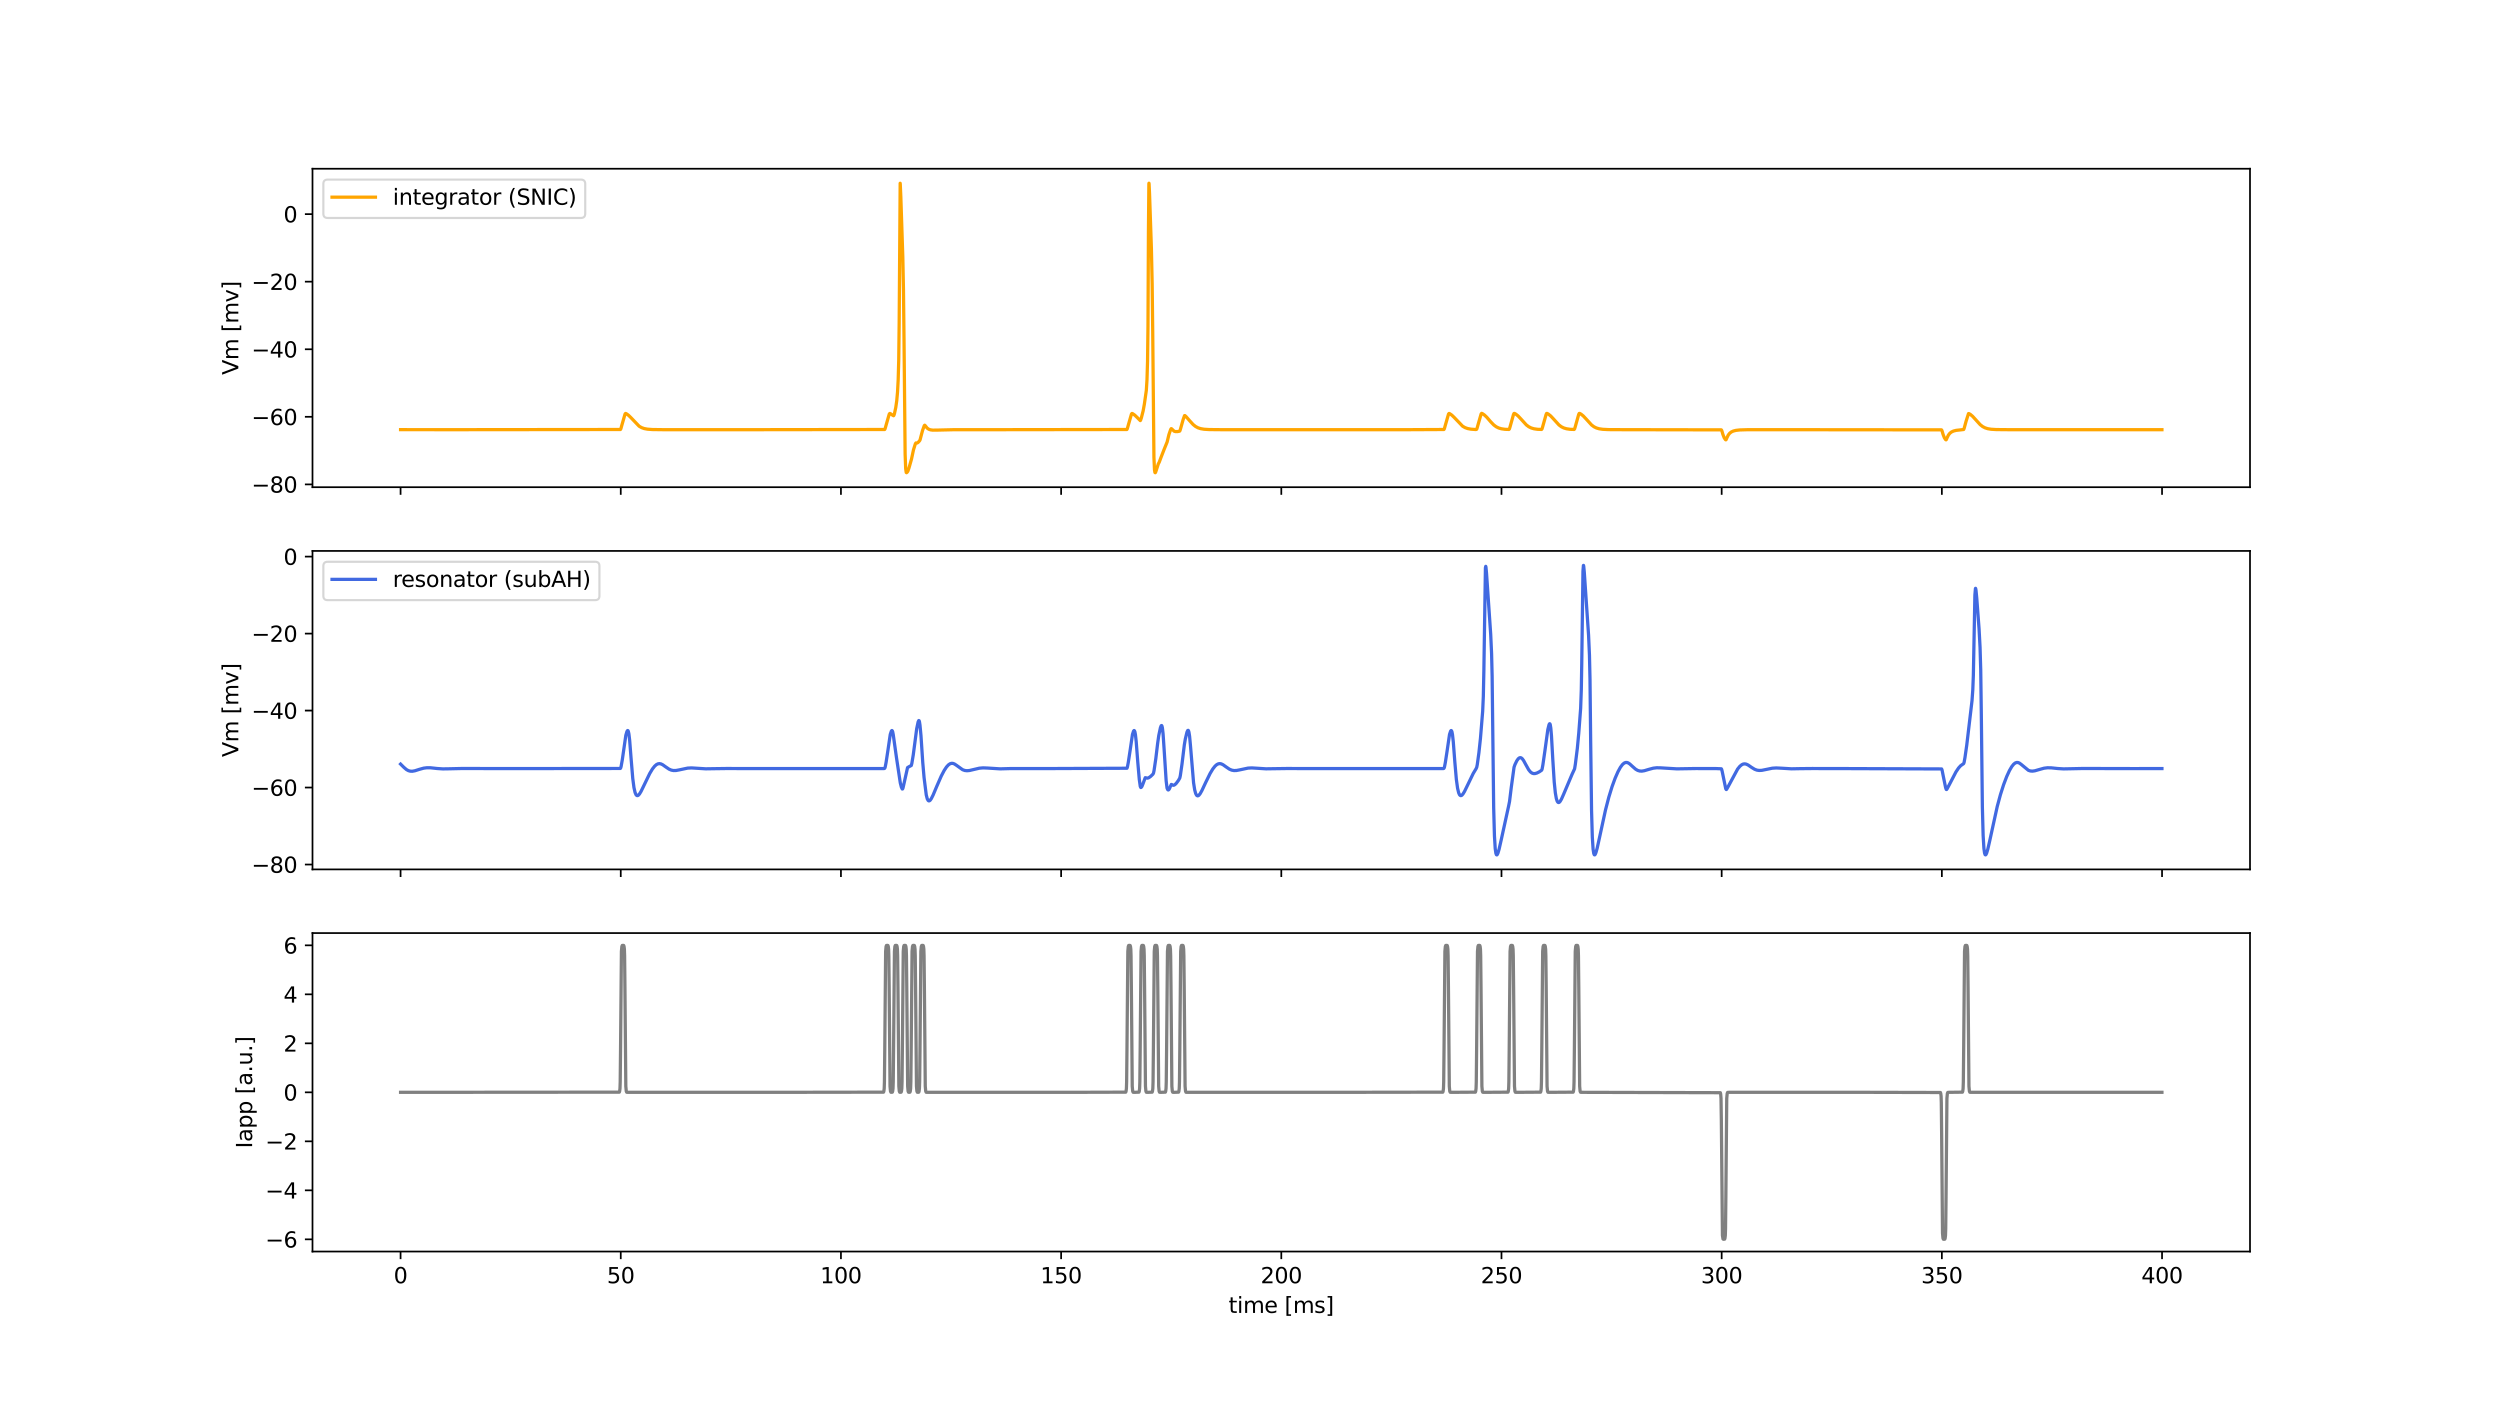 <?xml version="1.0" encoding="utf-8" standalone="no"?>
<!DOCTYPE svg PUBLIC "-//W3C//DTD SVG 1.1//EN"
  "http://www.w3.org/Graphics/SVG/1.1/DTD/svg11.dtd">
<svg xmlns:xlink="http://www.w3.org/1999/xlink" width="1152pt" height="648pt" viewBox="0 0 1152 648" xmlns="http://www.w3.org/2000/svg" version="1.1">
 <defs>
  <style type="text/css">*{stroke-linejoin: round; stroke-linecap: butt}</style>
 </defs>
 <g id="figure_1">
  <g id="patch_1">
   <path d="M 0 648 
L 1152 648 
L 1152 0 
L 0 0 
z
" style="fill: #ffffff"/>
  </g>
  <g id="axes_1">
   <g id="patch_2">
    <path d="M 144 224.513 
L 1036.8 224.513 
L 1036.8 77.76 
L 144 77.76 
z
" style="fill: #ffffff"/>
   </g>
   <g id="matplotlib.axis_1">
    <g id="xtick_1">
     <g id="line2d_1">
      <defs>
       <path id="mb0fa0289f7" d="M 0 0 
L 0 3.5 
" style="stroke: #000000; stroke-width: 0.8"/>
      </defs>
      <g>
       <use xlink:href="#mb0fa0289f7" x="184.582" y="224.513" style="stroke: #000000; stroke-width: 0.8"/>
      </g>
     </g>
    </g>
    <g id="xtick_2">
     <g id="line2d_2">
      <g>
       <use xlink:href="#mb0fa0289f7" x="286.043" y="224.513" style="stroke: #000000; stroke-width: 0.8"/>
      </g>
     </g>
    </g>
    <g id="xtick_3">
     <g id="line2d_3">
      <g>
       <use xlink:href="#mb0fa0289f7" x="387.504" y="224.513" style="stroke: #000000; stroke-width: 0.8"/>
      </g>
     </g>
    </g>
    <g id="xtick_4">
     <g id="line2d_4">
      <g>
       <use xlink:href="#mb0fa0289f7" x="488.964" y="224.513" style="stroke: #000000; stroke-width: 0.8"/>
      </g>
     </g>
    </g>
    <g id="xtick_5">
     <g id="line2d_5">
      <g>
       <use xlink:href="#mb0fa0289f7" x="590.425" y="224.513" style="stroke: #000000; stroke-width: 0.8"/>
      </g>
     </g>
    </g>
    <g id="xtick_6">
     <g id="line2d_6">
      <g>
       <use xlink:href="#mb0fa0289f7" x="691.886" y="224.513" style="stroke: #000000; stroke-width: 0.8"/>
      </g>
     </g>
    </g>
    <g id="xtick_7">
     <g id="line2d_7">
      <g>
       <use xlink:href="#mb0fa0289f7" x="793.347" y="224.513" style="stroke: #000000; stroke-width: 0.8"/>
      </g>
     </g>
    </g>
    <g id="xtick_8">
     <g id="line2d_8">
      <g>
       <use xlink:href="#mb0fa0289f7" x="894.808" y="224.513" style="stroke: #000000; stroke-width: 0.8"/>
      </g>
     </g>
    </g>
    <g id="xtick_9">
     <g id="line2d_9">
      <g>
       <use xlink:href="#mb0fa0289f7" x="996.269" y="224.513" style="stroke: #000000; stroke-width: 0.8"/>
      </g>
     </g>
    </g>
   </g>
   <g id="matplotlib.axis_2">
    <g id="ytick_1">
     <g id="line2d_10">
      <defs>
       <path id="m9a573fb2a5" d="M 0 0 
L -3.5 0 
" style="stroke: #000000; stroke-width: 0.8"/>
      </defs>
      <g>
       <use xlink:href="#m9a573fb2a5" x="144" y="223.207" style="stroke: #000000; stroke-width: 0.8"/>
      </g>
     </g>
     <g id="text_1">
      <!-- −80 -->
      <g transform="translate(115.895 227.006) scale(0.1 -0.1)">
       <defs>
        <path id="DejaVuSans-2212" d="M 678 2272 
L 4684 2272 
L 4684 1741 
L 678 1741 
L 678 2272 
z
" transform="scale(0.016)"/>
        <path id="DejaVuSans-38" d="M 2034 2216 
Q 1584 2216 1326 1975 
Q 1069 1734 1069 1313 
Q 1069 891 1326 650 
Q 1584 409 2034 409 
Q 2484 409 2743 651 
Q 3003 894 3003 1313 
Q 3003 1734 2745 1975 
Q 2488 2216 2034 2216 
z
M 1403 2484 
Q 997 2584 770 2862 
Q 544 3141 544 3541 
Q 544 4100 942 4425 
Q 1341 4750 2034 4750 
Q 2731 4750 3128 4425 
Q 3525 4100 3525 3541 
Q 3525 3141 3298 2862 
Q 3072 2584 2669 2484 
Q 3125 2378 3379 2068 
Q 3634 1759 3634 1313 
Q 3634 634 3220 271 
Q 2806 -91 2034 -91 
Q 1263 -91 848 271 
Q 434 634 434 1313 
Q 434 1759 690 2068 
Q 947 2378 1403 2484 
z
M 1172 3481 
Q 1172 3119 1398 2916 
Q 1625 2713 2034 2713 
Q 2441 2713 2670 2916 
Q 2900 3119 2900 3481 
Q 2900 3844 2670 4047 
Q 2441 4250 2034 4250 
Q 1625 4250 1398 4047 
Q 1172 3844 1172 3481 
z
" transform="scale(0.016)"/>
        <path id="DejaVuSans-30" d="M 2034 4250 
Q 1547 4250 1301 3770 
Q 1056 3291 1056 2328 
Q 1056 1369 1301 889 
Q 1547 409 2034 409 
Q 2525 409 2770 889 
Q 3016 1369 3016 2328 
Q 3016 3291 2770 3770 
Q 2525 4250 2034 4250 
z
M 2034 4750 
Q 2819 4750 3233 4129 
Q 3647 3509 3647 2328 
Q 3647 1150 3233 529 
Q 2819 -91 2034 -91 
Q 1250 -91 836 529 
Q 422 1150 422 2328 
Q 422 3509 836 4129 
Q 1250 4750 2034 4750 
z
" transform="scale(0.016)"/>
       </defs>
       <use xlink:href="#DejaVuSans-2212"/>
       <use xlink:href="#DejaVuSans-38" x="83.789"/>
       <use xlink:href="#DejaVuSans-30" x="147.412"/>
      </g>
     </g>
    </g>
    <g id="ytick_2">
     <g id="line2d_11">
      <g>
       <use xlink:href="#m9a573fb2a5" x="144" y="192.073" style="stroke: #000000; stroke-width: 0.8"/>
      </g>
     </g>
     <g id="text_2">
      <!-- −60 -->
      <g transform="translate(115.895 195.872) scale(0.1 -0.1)">
       <defs>
        <path id="DejaVuSans-36" d="M 2113 2584 
Q 1688 2584 1439 2293 
Q 1191 2003 1191 1497 
Q 1191 994 1439 701 
Q 1688 409 2113 409 
Q 2538 409 2786 701 
Q 3034 994 3034 1497 
Q 3034 2003 2786 2293 
Q 2538 2584 2113 2584 
z
M 3366 4563 
L 3366 3988 
Q 3128 4100 2886 4159 
Q 2644 4219 2406 4219 
Q 1781 4219 1451 3797 
Q 1122 3375 1075 2522 
Q 1259 2794 1537 2939 
Q 1816 3084 2150 3084 
Q 2853 3084 3261 2657 
Q 3669 2231 3669 1497 
Q 3669 778 3244 343 
Q 2819 -91 2113 -91 
Q 1303 -91 875 529 
Q 447 1150 447 2328 
Q 447 3434 972 4092 
Q 1497 4750 2381 4750 
Q 2619 4750 2861 4703 
Q 3103 4656 3366 4563 
z
" transform="scale(0.016)"/>
       </defs>
       <use xlink:href="#DejaVuSans-2212"/>
       <use xlink:href="#DejaVuSans-36" x="83.789"/>
       <use xlink:href="#DejaVuSans-30" x="147.412"/>
      </g>
     </g>
    </g>
    <g id="ytick_3">
     <g id="line2d_12">
      <g>
       <use xlink:href="#m9a573fb2a5" x="144" y="160.939" style="stroke: #000000; stroke-width: 0.8"/>
      </g>
     </g>
     <g id="text_3">
      <!-- −40 -->
      <g transform="translate(115.895 164.738) scale(0.1 -0.1)">
       <defs>
        <path id="DejaVuSans-34" d="M 2419 4116 
L 825 1625 
L 2419 1625 
L 2419 4116 
z
M 2253 4666 
L 3047 4666 
L 3047 1625 
L 3713 1625 
L 3713 1100 
L 3047 1100 
L 3047 0 
L 2419 0 
L 2419 1100 
L 313 1100 
L 313 1709 
L 2253 4666 
z
" transform="scale(0.016)"/>
       </defs>
       <use xlink:href="#DejaVuSans-2212"/>
       <use xlink:href="#DejaVuSans-34" x="83.789"/>
       <use xlink:href="#DejaVuSans-30" x="147.412"/>
      </g>
     </g>
    </g>
    <g id="ytick_4">
     <g id="line2d_13">
      <g>
       <use xlink:href="#m9a573fb2a5" x="144" y="129.805" style="stroke: #000000; stroke-width: 0.8"/>
      </g>
     </g>
     <g id="text_4">
      <!-- −20 -->
      <g transform="translate(115.895 133.604) scale(0.1 -0.1)">
       <defs>
        <path id="DejaVuSans-32" d="M 1228 531 
L 3431 531 
L 3431 0 
L 469 0 
L 469 531 
Q 828 903 1448 1529 
Q 2069 2156 2228 2338 
Q 2531 2678 2651 2914 
Q 2772 3150 2772 3378 
Q 2772 3750 2511 3984 
Q 2250 4219 1831 4219 
Q 1534 4219 1204 4116 
Q 875 4013 500 3803 
L 500 4441 
Q 881 4594 1212 4672 
Q 1544 4750 1819 4750 
Q 2544 4750 2975 4387 
Q 3406 4025 3406 3419 
Q 3406 3131 3298 2873 
Q 3191 2616 2906 2266 
Q 2828 2175 2409 1742 
Q 1991 1309 1228 531 
z
" transform="scale(0.016)"/>
       </defs>
       <use xlink:href="#DejaVuSans-2212"/>
       <use xlink:href="#DejaVuSans-32" x="83.789"/>
       <use xlink:href="#DejaVuSans-30" x="147.412"/>
      </g>
     </g>
    </g>
    <g id="ytick_5">
     <g id="line2d_14">
      <g>
       <use xlink:href="#m9a573fb2a5" x="144" y="98.671" style="stroke: #000000; stroke-width: 0.8"/>
      </g>
     </g>
     <g id="text_5">
      <!-- 0 -->
      <g transform="translate(130.637 102.47) scale(0.1 -0.1)">
       <use xlink:href="#DejaVuSans-30"/>
      </g>
     </g>
    </g>
    <g id="text_6">
     <!-- Vm [mv] -->
     <g transform="translate(109.816 172.747) rotate(-90) scale(0.1 -0.1)">
      <defs>
       <path id="DejaVuSans-56" d="M 1831 0 
L 50 4666 
L 709 4666 
L 2188 738 
L 3669 4666 
L 4325 4666 
L 2547 0 
L 1831 0 
z
" transform="scale(0.016)"/>
       <path id="DejaVuSans-6d" d="M 3328 2828 
Q 3544 3216 3844 3400 
Q 4144 3584 4550 3584 
Q 5097 3584 5394 3201 
Q 5691 2819 5691 2113 
L 5691 0 
L 5113 0 
L 5113 2094 
Q 5113 2597 4934 2840 
Q 4756 3084 4391 3084 
Q 3944 3084 3684 2787 
Q 3425 2491 3425 1978 
L 3425 0 
L 2847 0 
L 2847 2094 
Q 2847 2600 2669 2842 
Q 2491 3084 2119 3084 
Q 1678 3084 1418 2786 
Q 1159 2488 1159 1978 
L 1159 0 
L 581 0 
L 581 3500 
L 1159 3500 
L 1159 2956 
Q 1356 3278 1631 3431 
Q 1906 3584 2284 3584 
Q 2666 3584 2933 3390 
Q 3200 3197 3328 2828 
z
" transform="scale(0.016)"/>
       <path id="DejaVuSans-20" transform="scale(0.016)"/>
       <path id="DejaVuSans-5b" d="M 550 4863 
L 1875 4863 
L 1875 4416 
L 1125 4416 
L 1125 -397 
L 1875 -397 
L 1875 -844 
L 550 -844 
L 550 4863 
z
" transform="scale(0.016)"/>
       <path id="DejaVuSans-76" d="M 191 3500 
L 800 3500 
L 1894 563 
L 2988 3500 
L 3597 3500 
L 2284 0 
L 1503 0 
L 191 3500 
z
" transform="scale(0.016)"/>
       <path id="DejaVuSans-5d" d="M 1947 4863 
L 1947 -844 
L 622 -844 
L 622 -397 
L 1369 -397 
L 1369 4416 
L 622 4416 
L 622 4863 
L 1947 4863 
z
" transform="scale(0.016)"/>
      </defs>
      <use xlink:href="#DejaVuSans-56"/>
      <use xlink:href="#DejaVuSans-6d" x="68.408"/>
      <use xlink:href="#DejaVuSans-20" x="165.82"/>
      <use xlink:href="#DejaVuSans-5b" x="197.607"/>
      <use xlink:href="#DejaVuSans-6d" x="236.621"/>
      <use xlink:href="#DejaVuSans-76" x="334.033"/>
      <use xlink:href="#DejaVuSans-5d" x="393.213"/>
     </g>
    </g>
   </g>
   <g id="line2d_15">
    <path d="M 184.582 197.988 
L 212.382 197.997 
L 285.891 197.915 
L 286.093 197.573 
L 286.499 196.11 
L 288.021 190.78 
L 288.275 190.515 
L 288.63 190.659 
L 289.543 191.302 
L 290.608 192.325 
L 294.515 196.401 
L 295.631 197.045 
L 296.848 197.479 
L 298.37 197.765 
L 300.602 197.93 
L 305.219 197.993 
L 349.202 197.997 
L 407.644 197.915 
L 407.846 197.573 
L 408.252 196.11 
L 409.774 190.78 
L 410.028 190.515 
L 410.383 190.659 
L 411.347 191.341 
L 411.753 191.565 
L 411.905 191.392 
L 412.159 190.612 
L 412.767 187.79 
L 413.224 184.634 
L 413.579 180.691 
L 413.883 174.949 
L 414.137 165.887 
L 414.34 148.539 
L 414.797 84.449 
L 414.847 84.93 
L 415.101 90.736 
L 416.014 118.415 
L 416.318 133.458 
L 416.572 156.374 
L 417.079 209.211 
L 417.333 215.989 
L 417.587 217.706 
L 417.739 217.82 
L 418.043 217.564 
L 418.348 217.106 
L 418.855 215.65 
L 420.022 211.532 
L 420.935 207.266 
L 421.797 204.505 
L 422.051 204.113 
L 422.305 204.146 
L 422.609 204.147 
L 423.015 203.897 
L 423.725 203.127 
L 423.979 202.654 
L 424.334 201.259 
L 425.095 198.396 
L 425.907 196.132 
L 426.109 195.941 
L 426.312 196.115 
L 427.226 197.262 
L 427.936 197.768 
L 428.747 198.067 
L 429.813 198.208 
L 431.69 198.194 
L 439.299 198.01 
L 460.809 197.997 
L 519.251 197.915 
L 519.453 197.573 
L 519.859 196.11 
L 521.381 190.78 
L 521.635 190.515 
L 521.99 190.659 
L 522.903 191.302 
L 523.968 192.325 
L 525.44 193.811 
L 525.592 193.602 
L 525.947 192.508 
L 526.759 189.324 
L 527.317 186.25 
L 528.23 179.861 
L 528.534 175.003 
L 528.788 166.554 
L 528.991 150.34 
L 529.194 107.227 
L 529.397 84.788 
L 529.447 84.431 
L 529.498 84.771 
L 529.701 89.044 
L 530.563 114.457 
L 530.919 130.917 
L 531.172 152.748 
L 531.73 210.739 
L 531.984 216.491 
L 532.187 217.715 
L 532.339 217.835 
L 532.491 217.625 
L 532.846 216.586 
L 533.759 213.733 
L 534.165 213.009 
L 534.977 210.82 
L 536.397 207.157 
L 537.818 203.658 
L 538.63 200.28 
L 539.441 197.907 
L 539.695 197.517 
L 539.847 197.562 
L 541.065 198.717 
L 541.724 198.884 
L 542.637 198.869 
L 543.55 198.69 
L 543.753 198.406 
L 544.058 197.373 
L 545.174 193.39 
L 545.833 191.518 
L 546.036 191.518 
L 546.594 192.037 
L 548.116 193.787 
L 549.79 195.619 
L 550.906 196.515 
L 552.022 197.121 
L 553.24 197.523 
L 554.813 197.792 
L 557.197 197.943 
L 562.524 197.995 
L 649.425 197.997 
L 665.354 197.915 
L 665.557 197.573 
L 665.963 196.11 
L 667.485 190.78 
L 667.739 190.515 
L 668.094 190.659 
L 669.007 191.302 
L 670.072 192.325 
L 673.978 196.401 
L 675.094 197.045 
L 676.312 197.479 
L 677.834 197.765 
L 680.015 197.925 
L 680.37 197.859 
L 680.573 197.523 
L 680.979 196.068 
L 682.501 190.74 
L 682.755 190.471 
L 683.11 190.61 
L 684.023 191.236 
L 685.088 192.242 
L 686.965 194.41 
L 688.335 195.819 
L 689.451 196.653 
L 690.567 197.208 
L 691.836 197.583 
L 693.51 197.828 
L 695.336 197.887 
L 695.539 197.641 
L 695.843 196.65 
L 697.416 191.011 
L 697.67 190.507 
L 697.872 190.49 
L 698.532 190.857 
L 699.547 191.678 
L 700.764 192.976 
L 703.351 195.816 
L 704.467 196.651 
L 705.583 197.206 
L 706.852 197.582 
L 708.526 197.828 
L 710.352 197.887 
L 710.555 197.64 
L 710.859 196.65 
L 712.432 191.011 
L 712.686 190.507 
L 712.889 190.49 
L 713.548 190.857 
L 714.563 191.678 
L 715.78 192.975 
L 718.368 195.816 
L 719.484 196.651 
L 720.6 197.206 
L 721.868 197.582 
L 723.542 197.828 
L 725.368 197.887 
L 725.571 197.64 
L 725.876 196.65 
L 727.448 191.011 
L 727.702 190.507 
L 727.905 190.49 
L 728.564 190.857 
L 729.579 191.678 
L 730.797 192.975 
L 733.384 195.816 
L 734.5 196.651 
L 735.616 197.206 
L 736.884 197.582 
L 738.558 197.828 
L 741.196 197.959 
L 747.994 197.996 
L 793.195 198.078 
L 793.398 198.419 
L 793.905 200.163 
L 794.514 201.735 
L 795.072 202.575 
L 795.275 202.681 
L 795.427 202.541 
L 795.782 201.678 
L 796.391 200.452 
L 797.05 199.627 
L 797.811 199.04 
L 798.725 198.619 
L 799.942 198.314 
L 801.718 198.116 
L 804.964 198.016 
L 816.886 197.997 
L 894.656 198.078 
L 894.859 198.419 
L 895.366 200.163 
L 895.975 201.735 
L 896.533 202.575 
L 896.736 202.681 
L 896.888 202.541 
L 897.243 201.678 
L 897.852 200.452 
L 898.511 199.627 
L 899.272 199.04 
L 900.185 198.619 
L 901.403 198.314 
L 903.179 198.116 
L 904.853 197.911 
L 905.056 197.471 
L 905.969 194.116 
L 907.085 190.588 
L 907.288 190.577 
L 907.947 190.966 
L 908.962 191.821 
L 910.281 193.265 
L 912.462 195.67 
L 913.578 196.548 
L 914.694 197.14 
L 915.912 197.533 
L 917.485 197.796 
L 919.869 197.944 
L 925.246 197.995 
L 996.218 197.997 
L 996.218 197.997 
" clip-path="url(#p13b357c5e1)" style="fill: none; stroke: #ffa500; stroke-width: 1.5; stroke-linecap: square"/>
   </g>
   <g id="patch_3">
    <path d="M 144 224.513 
L 144 77.76 
" style="fill: none; stroke: #000000; stroke-width: 0.8; stroke-linejoin: miter; stroke-linecap: square"/>
   </g>
   <g id="patch_4">
    <path d="M 1036.8 224.513 
L 1036.8 77.76 
" style="fill: none; stroke: #000000; stroke-width: 0.8; stroke-linejoin: miter; stroke-linecap: square"/>
   </g>
   <g id="patch_5">
    <path d="M 144 224.513 
L 1036.8 224.513 
" style="fill: none; stroke: #000000; stroke-width: 0.8; stroke-linejoin: miter; stroke-linecap: square"/>
   </g>
   <g id="patch_6">
    <path d="M 144 77.76 
L 1036.8 77.76 
" style="fill: none; stroke: #000000; stroke-width: 0.8; stroke-linejoin: miter; stroke-linecap: square"/>
   </g>
   <g id="legend_1">
    <g id="patch_7">
     <path d="M 151 100.438 
L 267.67 100.438 
Q 269.67 100.438 269.67 98.438 
L 269.67 84.76 
Q 269.67 82.76 267.67 82.76 
L 151 82.76 
Q 149 82.76 149 84.76 
L 149 98.438 
Q 149 100.438 151 100.438 
z
" style="fill: #ffffff; opacity: 0.8; stroke: #cccccc; stroke-linejoin: miter"/>
    </g>
    <g id="line2d_16">
     <path d="M 153 90.858 
L 163 90.858 
L 173 90.858 
" style="fill: none; stroke: #ffa500; stroke-width: 1.5; stroke-linecap: square"/>
    </g>
    <g id="text_7">
     <!-- integrator (SNIC) -->
     <g transform="translate(181 94.358) scale(0.1 -0.1)">
      <defs>
       <path id="DejaVuSans-69" d="M 603 3500 
L 1178 3500 
L 1178 0 
L 603 0 
L 603 3500 
z
M 603 4863 
L 1178 4863 
L 1178 4134 
L 603 4134 
L 603 4863 
z
" transform="scale(0.016)"/>
       <path id="DejaVuSans-6e" d="M 3513 2113 
L 3513 0 
L 2938 0 
L 2938 2094 
Q 2938 2591 2744 2837 
Q 2550 3084 2163 3084 
Q 1697 3084 1428 2787 
Q 1159 2491 1159 1978 
L 1159 0 
L 581 0 
L 581 3500 
L 1159 3500 
L 1159 2956 
Q 1366 3272 1645 3428 
Q 1925 3584 2291 3584 
Q 2894 3584 3203 3211 
Q 3513 2838 3513 2113 
z
" transform="scale(0.016)"/>
       <path id="DejaVuSans-74" d="M 1172 4494 
L 1172 3500 
L 2356 3500 
L 2356 3053 
L 1172 3053 
L 1172 1153 
Q 1172 725 1289 603 
Q 1406 481 1766 481 
L 2356 481 
L 2356 0 
L 1766 0 
Q 1100 0 847 248 
Q 594 497 594 1153 
L 594 3053 
L 172 3053 
L 172 3500 
L 594 3500 
L 594 4494 
L 1172 4494 
z
" transform="scale(0.016)"/>
       <path id="DejaVuSans-65" d="M 3597 1894 
L 3597 1613 
L 953 1613 
Q 991 1019 1311 708 
Q 1631 397 2203 397 
Q 2534 397 2845 478 
Q 3156 559 3463 722 
L 3463 178 
Q 3153 47 2828 -22 
Q 2503 -91 2169 -91 
Q 1331 -91 842 396 
Q 353 884 353 1716 
Q 353 2575 817 3079 
Q 1281 3584 2069 3584 
Q 2775 3584 3186 3129 
Q 3597 2675 3597 1894 
z
M 3022 2063 
Q 3016 2534 2758 2815 
Q 2500 3097 2075 3097 
Q 1594 3097 1305 2825 
Q 1016 2553 972 2059 
L 3022 2063 
z
" transform="scale(0.016)"/>
       <path id="DejaVuSans-67" d="M 2906 1791 
Q 2906 2416 2648 2759 
Q 2391 3103 1925 3103 
Q 1463 3103 1205 2759 
Q 947 2416 947 1791 
Q 947 1169 1205 825 
Q 1463 481 1925 481 
Q 2391 481 2648 825 
Q 2906 1169 2906 1791 
z
M 3481 434 
Q 3481 -459 3084 -895 
Q 2688 -1331 1869 -1331 
Q 1566 -1331 1297 -1286 
Q 1028 -1241 775 -1147 
L 775 -588 
Q 1028 -725 1275 -790 
Q 1522 -856 1778 -856 
Q 2344 -856 2625 -561 
Q 2906 -266 2906 331 
L 2906 616 
Q 2728 306 2450 153 
Q 2172 0 1784 0 
Q 1141 0 747 490 
Q 353 981 353 1791 
Q 353 2603 747 3093 
Q 1141 3584 1784 3584 
Q 2172 3584 2450 3431 
Q 2728 3278 2906 2969 
L 2906 3500 
L 3481 3500 
L 3481 434 
z
" transform="scale(0.016)"/>
       <path id="DejaVuSans-72" d="M 2631 2963 
Q 2534 3019 2420 3045 
Q 2306 3072 2169 3072 
Q 1681 3072 1420 2755 
Q 1159 2438 1159 1844 
L 1159 0 
L 581 0 
L 581 3500 
L 1159 3500 
L 1159 2956 
Q 1341 3275 1631 3429 
Q 1922 3584 2338 3584 
Q 2397 3584 2469 3576 
Q 2541 3569 2628 3553 
L 2631 2963 
z
" transform="scale(0.016)"/>
       <path id="DejaVuSans-61" d="M 2194 1759 
Q 1497 1759 1228 1600 
Q 959 1441 959 1056 
Q 959 750 1161 570 
Q 1363 391 1709 391 
Q 2188 391 2477 730 
Q 2766 1069 2766 1631 
L 2766 1759 
L 2194 1759 
z
M 3341 1997 
L 3341 0 
L 2766 0 
L 2766 531 
Q 2569 213 2275 61 
Q 1981 -91 1556 -91 
Q 1019 -91 701 211 
Q 384 513 384 1019 
Q 384 1609 779 1909 
Q 1175 2209 1959 2209 
L 2766 2209 
L 2766 2266 
Q 2766 2663 2505 2880 
Q 2244 3097 1772 3097 
Q 1472 3097 1187 3025 
Q 903 2953 641 2809 
L 641 3341 
Q 956 3463 1253 3523 
Q 1550 3584 1831 3584 
Q 2591 3584 2966 3190 
Q 3341 2797 3341 1997 
z
" transform="scale(0.016)"/>
       <path id="DejaVuSans-6f" d="M 1959 3097 
Q 1497 3097 1228 2736 
Q 959 2375 959 1747 
Q 959 1119 1226 758 
Q 1494 397 1959 397 
Q 2419 397 2687 759 
Q 2956 1122 2956 1747 
Q 2956 2369 2687 2733 
Q 2419 3097 1959 3097 
z
M 1959 3584 
Q 2709 3584 3137 3096 
Q 3566 2609 3566 1747 
Q 3566 888 3137 398 
Q 2709 -91 1959 -91 
Q 1206 -91 779 398 
Q 353 888 353 1747 
Q 353 2609 779 3096 
Q 1206 3584 1959 3584 
z
" transform="scale(0.016)"/>
       <path id="DejaVuSans-28" d="M 1984 4856 
Q 1566 4138 1362 3434 
Q 1159 2731 1159 2009 
Q 1159 1288 1364 580 
Q 1569 -128 1984 -844 
L 1484 -844 
Q 1016 -109 783 600 
Q 550 1309 550 2009 
Q 550 2706 781 3412 
Q 1013 4119 1484 4856 
L 1984 4856 
z
" transform="scale(0.016)"/>
       <path id="DejaVuSans-53" d="M 3425 4513 
L 3425 3897 
Q 3066 4069 2747 4153 
Q 2428 4238 2131 4238 
Q 1616 4238 1336 4038 
Q 1056 3838 1056 3469 
Q 1056 3159 1242 3001 
Q 1428 2844 1947 2747 
L 2328 2669 
Q 3034 2534 3370 2195 
Q 3706 1856 3706 1288 
Q 3706 609 3251 259 
Q 2797 -91 1919 -91 
Q 1588 -91 1214 -16 
Q 841 59 441 206 
L 441 856 
Q 825 641 1194 531 
Q 1563 422 1919 422 
Q 2459 422 2753 634 
Q 3047 847 3047 1241 
Q 3047 1584 2836 1778 
Q 2625 1972 2144 2069 
L 1759 2144 
Q 1053 2284 737 2584 
Q 422 2884 422 3419 
Q 422 4038 858 4394 
Q 1294 4750 2059 4750 
Q 2388 4750 2728 4690 
Q 3069 4631 3425 4513 
z
" transform="scale(0.016)"/>
       <path id="DejaVuSans-4e" d="M 628 4666 
L 1478 4666 
L 3547 763 
L 3547 4666 
L 4159 4666 
L 4159 0 
L 3309 0 
L 1241 3903 
L 1241 0 
L 628 0 
L 628 4666 
z
" transform="scale(0.016)"/>
       <path id="DejaVuSans-49" d="M 628 4666 
L 1259 4666 
L 1259 0 
L 628 0 
L 628 4666 
z
" transform="scale(0.016)"/>
       <path id="DejaVuSans-43" d="M 4122 4306 
L 4122 3641 
Q 3803 3938 3442 4084 
Q 3081 4231 2675 4231 
Q 1875 4231 1450 3742 
Q 1025 3253 1025 2328 
Q 1025 1406 1450 917 
Q 1875 428 2675 428 
Q 3081 428 3442 575 
Q 3803 722 4122 1019 
L 4122 359 
Q 3791 134 3420 21 
Q 3050 -91 2638 -91 
Q 1578 -91 968 557 
Q 359 1206 359 2328 
Q 359 3453 968 4101 
Q 1578 4750 2638 4750 
Q 3056 4750 3426 4639 
Q 3797 4528 4122 4306 
z
" transform="scale(0.016)"/>
       <path id="DejaVuSans-29" d="M 513 4856 
L 1013 4856 
Q 1481 4119 1714 3412 
Q 1947 2706 1947 2009 
Q 1947 1309 1714 600 
Q 1481 -109 1013 -844 
L 513 -844 
Q 928 -128 1133 580 
Q 1338 1288 1338 2009 
Q 1338 2731 1133 3434 
Q 928 4138 513 4856 
z
" transform="scale(0.016)"/>
      </defs>
      <use xlink:href="#DejaVuSans-69"/>
      <use xlink:href="#DejaVuSans-6e" x="27.783"/>
      <use xlink:href="#DejaVuSans-74" x="91.162"/>
      <use xlink:href="#DejaVuSans-65" x="130.371"/>
      <use xlink:href="#DejaVuSans-67" x="191.895"/>
      <use xlink:href="#DejaVuSans-72" x="255.371"/>
      <use xlink:href="#DejaVuSans-61" x="296.484"/>
      <use xlink:href="#DejaVuSans-74" x="357.764"/>
      <use xlink:href="#DejaVuSans-6f" x="396.973"/>
      <use xlink:href="#DejaVuSans-72" x="458.154"/>
      <use xlink:href="#DejaVuSans-20" x="499.268"/>
      <use xlink:href="#DejaVuSans-28" x="531.055"/>
      <use xlink:href="#DejaVuSans-53" x="570.068"/>
      <use xlink:href="#DejaVuSans-4e" x="633.545"/>
      <use xlink:href="#DejaVuSans-49" x="708.35"/>
      <use xlink:href="#DejaVuSans-43" x="737.842"/>
      <use xlink:href="#DejaVuSans-29" x="807.666"/>
     </g>
    </g>
   </g>
  </g>
  <g id="axes_2">
   <g id="patch_8">
    <path d="M 144 400.616 
L 1036.8 400.616 
L 1036.8 253.864 
L 144 253.864 
z
" style="fill: #ffffff"/>
   </g>
   <g id="matplotlib.axis_3">
    <g id="xtick_10">
     <g id="line2d_17">
      <g>
       <use xlink:href="#mb0fa0289f7" x="184.582" y="400.616" style="stroke: #000000; stroke-width: 0.8"/>
      </g>
     </g>
    </g>
    <g id="xtick_11">
     <g id="line2d_18">
      <g>
       <use xlink:href="#mb0fa0289f7" x="286.043" y="400.616" style="stroke: #000000; stroke-width: 0.8"/>
      </g>
     </g>
    </g>
    <g id="xtick_12">
     <g id="line2d_19">
      <g>
       <use xlink:href="#mb0fa0289f7" x="387.504" y="400.616" style="stroke: #000000; stroke-width: 0.8"/>
      </g>
     </g>
    </g>
    <g id="xtick_13">
     <g id="line2d_20">
      <g>
       <use xlink:href="#mb0fa0289f7" x="488.964" y="400.616" style="stroke: #000000; stroke-width: 0.8"/>
      </g>
     </g>
    </g>
    <g id="xtick_14">
     <g id="line2d_21">
      <g>
       <use xlink:href="#mb0fa0289f7" x="590.425" y="400.616" style="stroke: #000000; stroke-width: 0.8"/>
      </g>
     </g>
    </g>
    <g id="xtick_15">
     <g id="line2d_22">
      <g>
       <use xlink:href="#mb0fa0289f7" x="691.886" y="400.616" style="stroke: #000000; stroke-width: 0.8"/>
      </g>
     </g>
    </g>
    <g id="xtick_16">
     <g id="line2d_23">
      <g>
       <use xlink:href="#mb0fa0289f7" x="793.347" y="400.616" style="stroke: #000000; stroke-width: 0.8"/>
      </g>
     </g>
    </g>
    <g id="xtick_17">
     <g id="line2d_24">
      <g>
       <use xlink:href="#mb0fa0289f7" x="894.808" y="400.616" style="stroke: #000000; stroke-width: 0.8"/>
      </g>
     </g>
    </g>
    <g id="xtick_18">
     <g id="line2d_25">
      <g>
       <use xlink:href="#mb0fa0289f7" x="996.269" y="400.616" style="stroke: #000000; stroke-width: 0.8"/>
      </g>
     </g>
    </g>
   </g>
   <g id="matplotlib.axis_4">
    <g id="ytick_6">
     <g id="line2d_26">
      <g>
       <use xlink:href="#m9a573fb2a5" x="144" y="398.38" style="stroke: #000000; stroke-width: 0.8"/>
      </g>
     </g>
     <g id="text_8">
      <!-- −80 -->
      <g transform="translate(115.895 402.179) scale(0.1 -0.1)">
       <use xlink:href="#DejaVuSans-2212"/>
       <use xlink:href="#DejaVuSans-38" x="83.789"/>
       <use xlink:href="#DejaVuSans-30" x="147.412"/>
      </g>
     </g>
    </g>
    <g id="ytick_7">
     <g id="line2d_27">
      <g>
       <use xlink:href="#m9a573fb2a5" x="144" y="362.904" style="stroke: #000000; stroke-width: 0.8"/>
      </g>
     </g>
     <g id="text_9">
      <!-- −60 -->
      <g transform="translate(115.895 366.704) scale(0.1 -0.1)">
       <use xlink:href="#DejaVuSans-2212"/>
       <use xlink:href="#DejaVuSans-36" x="83.789"/>
       <use xlink:href="#DejaVuSans-30" x="147.412"/>
      </g>
     </g>
    </g>
    <g id="ytick_8">
     <g id="line2d_28">
      <g>
       <use xlink:href="#m9a573fb2a5" x="144" y="327.429" style="stroke: #000000; stroke-width: 0.8"/>
      </g>
     </g>
     <g id="text_10">
      <!-- −40 -->
      <g transform="translate(115.895 331.228) scale(0.1 -0.1)">
       <use xlink:href="#DejaVuSans-2212"/>
       <use xlink:href="#DejaVuSans-34" x="83.789"/>
       <use xlink:href="#DejaVuSans-30" x="147.412"/>
      </g>
     </g>
    </g>
    <g id="ytick_9">
     <g id="line2d_29">
      <g>
       <use xlink:href="#m9a573fb2a5" x="144" y="291.954" style="stroke: #000000; stroke-width: 0.8"/>
      </g>
     </g>
     <g id="text_11">
      <!-- −20 -->
      <g transform="translate(115.895 295.753) scale(0.1 -0.1)">
       <use xlink:href="#DejaVuSans-2212"/>
       <use xlink:href="#DejaVuSans-32" x="83.789"/>
       <use xlink:href="#DejaVuSans-30" x="147.412"/>
      </g>
     </g>
    </g>
    <g id="ytick_10">
     <g id="line2d_30">
      <g>
       <use xlink:href="#m9a573fb2a5" x="144" y="256.478" style="stroke: #000000; stroke-width: 0.8"/>
      </g>
     </g>
     <g id="text_12">
      <!-- 0 -->
      <g transform="translate(130.637 260.278) scale(0.1 -0.1)">
       <use xlink:href="#DejaVuSans-30"/>
      </g>
     </g>
    </g>
    <g id="text_13">
     <!-- Vm [mv] -->
     <g transform="translate(109.816 348.851) rotate(-90) scale(0.1 -0.1)">
      <use xlink:href="#DejaVuSans-56"/>
      <use xlink:href="#DejaVuSans-6d" x="68.408"/>
      <use xlink:href="#DejaVuSans-20" x="165.82"/>
      <use xlink:href="#DejaVuSans-5b" x="197.607"/>
      <use xlink:href="#DejaVuSans-6d" x="236.621"/>
      <use xlink:href="#DejaVuSans-76" x="334.033"/>
      <use xlink:href="#DejaVuSans-5d" x="393.213"/>
     </g>
    </g>
   </g>
   <g id="line2d_31">
    <path d="M 184.582 352.084 
L 186.053 353.547 
L 187.271 354.6 
L 188.184 355.111 
L 189.046 355.354 
L 190.01 355.384 
L 191.177 355.176 
L 193.206 354.528 
L 195.235 353.967 
L 196.757 353.774 
L 198.431 353.799 
L 201.424 354.129 
L 204.062 354.307 
L 207.005 354.259 
L 213.143 354.118 
L 232.928 354.168 
L 285.84 354.107 
L 285.992 353.916 
L 286.195 353.248 
L 286.753 350.131 
L 287.615 344.145 
L 288.376 338.843 
L 288.884 337.094 
L 289.188 336.636 
L 289.34 336.663 
L 289.543 337.046 
L 289.797 338.197 
L 290.152 341.188 
L 290.761 348.97 
L 291.572 358.692 
L 292.13 362.914 
L 292.638 365.167 
L 293.094 366.227 
L 293.449 366.583 
L 293.804 366.631 
L 294.16 366.444 
L 294.667 365.881 
L 295.377 364.712 
L 296.645 362.107 
L 299.385 356.437 
L 300.653 354.327 
L 301.668 353.039 
L 302.479 352.331 
L 303.19 351.977 
L 303.849 351.879 
L 304.559 352.007 
L 305.371 352.397 
L 306.639 353.299 
L 308.313 354.436 
L 309.379 354.883 
L 310.393 355.067 
L 311.509 355.041 
L 313.031 354.758 
L 316.887 353.941 
L 318.662 353.859 
L 320.996 354.002 
L 325.207 354.273 
L 328.758 354.215 
L 334.693 354.134 
L 351.84 354.165 
L 407.491 354.143 
L 407.694 354.006 
L 407.897 353.461 
L 408.303 351.342 
L 409.165 345.701 
L 410.231 338.422 
L 410.738 336.877 
L 410.992 336.623 
L 411.144 336.718 
L 411.347 337.209 
L 411.601 338.483 
L 413.122 349.304 
L 414.847 360.712 
L 415.355 362.726 
L 415.76 363.581 
L 415.913 363.553 
L 416.116 363.043 
L 416.724 360.346 
L 418.196 353.709 
L 418.754 353.366 
L 419.92 352.74 
L 420.174 351.792 
L 420.833 347.821 
L 421.594 342.056 
L 422.406 335.818 
L 423.066 332.676 
L 423.37 332.028 
L 423.522 332.09 
L 423.674 332.513 
L 423.928 334.144 
L 424.385 338.975 
L 425.196 351.248 
L 425.805 358.264 
L 426.82 366.304 
L 427.276 368.09 
L 427.682 368.852 
L 427.986 369.051 
L 428.291 369.007 
L 428.646 368.722 
L 429.153 368.001 
L 429.965 366.384 
L 431.639 362.395 
L 433.719 357.633 
L 435.089 355.018 
L 436.154 353.414 
L 437.017 352.469 
L 437.777 351.944 
L 438.437 351.742 
L 439.096 351.771 
L 439.807 352.035 
L 440.72 352.633 
L 443.561 354.678 
L 444.575 355.037 
L 445.59 355.151 
L 446.757 355.046 
L 448.482 354.637 
L 451.272 353.987 
L 452.997 353.839 
L 454.975 353.912 
L 460.86 354.286 
L 465.679 354.154 
L 470.702 354.144 
L 481.406 354.163 
L 519.301 354.006 
L 519.504 353.461 
L 519.91 351.342 
L 520.772 345.701 
L 521.838 338.422 
L 522.345 336.877 
L 522.599 336.623 
L 522.751 336.719 
L 522.954 337.213 
L 523.208 338.525 
L 523.563 341.739 
L 524.273 351.037 
L 524.983 359.159 
L 525.44 362.373 
L 525.693 362.902 
L 525.896 362.816 
L 526.201 362.378 
L 526.657 361.264 
L 527.723 358.364 
L 528.788 358.576 
L 529.397 358.349 
L 530.208 357.776 
L 531.274 356.74 
L 531.527 356.254 
L 531.781 355.098 
L 532.593 349.608 
L 533.455 342.436 
L 533.962 338.913 
L 534.723 335.325 
L 535.078 334.4 
L 535.281 334.322 
L 535.434 334.575 
L 535.636 335.444 
L 535.941 338.098 
L 536.397 344.858 
L 537.361 359.785 
L 537.767 363.111 
L 538.072 363.87 
L 538.325 364.019 
L 538.579 363.888 
L 538.883 363.442 
L 539.34 362.331 
L 539.746 361.468 
L 539.949 361.526 
L 540.507 361.851 
L 540.912 361.827 
L 541.42 361.546 
L 542.079 360.888 
L 543.043 359.575 
L 543.652 358.483 
L 543.906 357.346 
L 544.667 352.054 
L 545.732 343.292 
L 546.188 340.552 
L 546.949 337.391 
L 547.304 336.612 
L 547.507 336.54 
L 547.66 336.728 
L 547.863 337.372 
L 548.167 339.315 
L 548.573 343.677 
L 549.993 360.684 
L 550.501 363.911 
L 550.957 365.62 
L 551.363 366.424 
L 551.718 366.711 
L 552.073 366.705 
L 552.479 366.428 
L 553.037 365.715 
L 553.849 364.262 
L 555.574 360.579 
L 557.603 356.437 
L 558.871 354.322 
L 559.886 353.032 
L 560.697 352.323 
L 561.408 351.97 
L 562.067 351.872 
L 562.777 352.001 
L 563.589 352.394 
L 564.857 353.3 
L 566.531 354.44 
L 567.597 354.887 
L 568.611 355.071 
L 569.727 355.044 
L 571.249 354.759 
L 575.105 353.94 
L 576.88 353.858 
L 579.214 354.002 
L 583.374 354.273 
L 586.874 354.219 
L 592.911 354.133 
L 609.957 354.165 
L 665.202 354.143 
L 665.405 354.006 
L 665.608 353.461 
L 666.014 351.342 
L 666.876 345.701 
L 667.941 338.422 
L 668.449 336.877 
L 668.702 336.623 
L 668.855 336.719 
L 669.058 337.213 
L 669.311 338.525 
L 669.666 341.739 
L 670.377 351.037 
L 671.087 359.162 
L 671.645 363.201 
L 672.152 365.325 
L 672.558 366.227 
L 672.913 366.583 
L 673.268 366.631 
L 673.623 366.444 
L 674.131 365.881 
L 674.841 364.712 
L 676.109 362.107 
L 678.849 356.437 
L 680.168 354.237 
L 680.472 353.579 
L 680.726 352.34 
L 681.487 346.815 
L 682.197 340.187 
L 683.211 327.799 
L 683.516 320.912 
L 683.769 308.878 
L 684.48 261.676 
L 684.632 260.979 
L 684.733 261.411 
L 684.987 264.152 
L 686.915 292.31 
L 687.321 301.138 
L 687.574 311.637 
L 687.828 333.496 
L 688.284 372.186 
L 688.64 385.209 
L 688.995 391.019 
L 689.299 393.166 
L 689.553 393.85 
L 689.756 393.938 
L 689.958 393.743 
L 690.263 393.082 
L 690.77 391.366 
L 691.683 387.359 
L 695.133 371.612 
L 695.59 369.343 
L 696.401 362.774 
L 697.67 353.546 
L 698.075 352.366 
L 698.938 350.575 
L 699.597 349.643 
L 700.155 349.208 
L 700.612 349.121 
L 701.018 349.255 
L 701.474 349.638 
L 702.083 350.474 
L 703.047 352.259 
L 704.417 354.712 
L 705.228 355.707 
L 705.939 356.232 
L 706.598 356.455 
L 707.308 356.461 
L 708.171 356.223 
L 709.338 355.64 
L 710.403 354.907 
L 710.606 354.364 
L 710.961 352.444 
L 711.874 346.113 
L 713.244 336.146 
L 713.802 333.897 
L 714.055 333.482 
L 714.208 333.554 
L 714.36 333.948 
L 714.613 335.51 
L 714.918 339.093 
L 715.527 349.948 
L 716.186 360.343 
L 716.693 365.324 
L 717.15 367.948 
L 717.556 369.209 
L 717.911 369.716 
L 718.215 369.821 
L 718.52 369.694 
L 718.926 369.257 
L 719.534 368.21 
L 720.498 366.038 
L 724.404 356.798 
L 725.571 354.281 
L 725.926 352.121 
L 726.84 344.804 
L 727.499 337.754 
L 728.361 326.408 
L 728.666 317.796 
L 728.869 305.774 
L 729.427 263.27 
L 729.63 260.581 
L 729.68 260.534 
L 729.782 260.93 
L 730.036 263.652 
L 732.014 292.72 
L 732.42 301.86 
L 732.674 313.089 
L 732.978 341.641 
L 733.384 373.417 
L 733.739 385.766 
L 734.094 391.259 
L 734.398 393.265 
L 734.652 393.878 
L 734.855 393.928 
L 735.058 393.706 
L 735.413 392.869 
L 735.971 390.866 
L 737.036 386.041 
L 739.827 373.182 
L 741.348 367.325 
L 742.82 362.533 
L 744.24 358.63 
L 745.559 355.619 
L 746.675 353.586 
L 747.588 352.351 
L 748.349 351.672 
L 749.009 351.372 
L 749.617 351.339 
L 750.226 351.527 
L 750.987 352.019 
L 752.205 353.138 
L 753.727 354.47 
L 754.691 355.02 
L 755.604 355.286 
L 756.568 355.327 
L 757.734 355.138 
L 759.713 354.542 
L 761.844 353.975 
L 763.416 353.79 
L 765.141 353.824 
L 772.7 354.286 
L 781.425 354.14 
L 790.912 354.166 
L 793.195 354.26 
L 793.347 354.531 
L 793.601 355.563 
L 795.224 363.447 
L 795.478 363.821 
L 795.63 363.696 
L 796.239 362.637 
L 800.703 354.366 
L 801.718 353.121 
L 802.58 352.4 
L 803.29 352.07 
L 804.001 351.985 
L 804.711 352.129 
L 805.573 352.547 
L 807.095 353.6 
L 808.516 354.474 
L 809.581 354.874 
L 810.646 355.03 
L 811.864 354.966 
L 813.589 354.619 
L 816.683 353.986 
L 818.509 353.873 
L 820.742 353.981 
L 825.561 354.271 
L 829.569 354.191 
L 835.098 354.138 
L 850.216 354.163 
L 894.707 354.327 
L 894.909 354.871 
L 895.366 357.196 
L 896.533 362.907 
L 896.837 363.772 
L 896.989 363.805 
L 897.243 363.464 
L 898.258 361.549 
L 901.302 355.699 
L 902.519 353.885 
L 903.483 352.828 
L 904.295 352.253 
L 904.853 351.88 
L 905.056 351.286 
L 905.461 349.064 
L 906.273 343.4 
L 908.708 322.834 
L 909.063 317.867 
L 909.317 311.297 
L 909.571 298.332 
L 910.027 274.218 
L 910.281 271.147 
L 910.332 271.097 
L 910.382 271.174 
L 910.534 271.978 
L 910.89 275.631 
L 911.955 289.834 
L 912.411 298.316 
L 912.716 308.648 
L 912.97 327.556 
L 913.477 371.901 
L 913.832 385.074 
L 914.187 390.957 
L 914.491 393.136 
L 914.745 393.836 
L 914.948 393.933 
L 915.151 393.745 
L 915.455 393.091 
L 915.963 391.382 
L 916.876 387.38 
L 920.325 371.639 
L 921.797 366.19 
L 923.268 361.574 
L 924.688 357.828 
L 925.957 355.069 
L 927.022 353.242 
L 927.884 352.165 
L 928.595 351.595 
L 929.254 351.346 
L 929.863 351.36 
L 930.522 351.617 
L 931.334 352.205 
L 934.682 354.962 
L 935.595 355.262 
L 936.559 355.334 
L 937.675 355.18 
L 939.4 354.681 
L 941.886 353.99 
L 943.459 353.794 
L 945.133 353.815 
L 948.227 354.139 
L 950.916 354.303 
L 954.01 354.244 
L 959.794 354.12 
L 981.861 354.169 
L 996.218 354.167 
L 996.218 354.167 
" clip-path="url(#pe6dd0af541)" style="fill: none; stroke: #4169e1; stroke-width: 1.5; stroke-linecap: square"/>
   </g>
   <g id="patch_9">
    <path d="M 144 400.616 
L 144 253.864 
" style="fill: none; stroke: #000000; stroke-width: 0.8; stroke-linejoin: miter; stroke-linecap: square"/>
   </g>
   <g id="patch_10">
    <path d="M 1036.8 400.616 
L 1036.8 253.864 
" style="fill: none; stroke: #000000; stroke-width: 0.8; stroke-linejoin: miter; stroke-linecap: square"/>
   </g>
   <g id="patch_11">
    <path d="M 144 400.616 
L 1036.8 400.616 
" style="fill: none; stroke: #000000; stroke-width: 0.8; stroke-linejoin: miter; stroke-linecap: square"/>
   </g>
   <g id="patch_12">
    <path d="M 144 253.864 
L 1036.8 253.864 
" style="fill: none; stroke: #000000; stroke-width: 0.8; stroke-linejoin: miter; stroke-linecap: square"/>
   </g>
   <g id="legend_2">
    <g id="patch_13">
     <path d="M 151 276.542 
L 274.22 276.542 
Q 276.22 276.542 276.22 274.542 
L 276.22 260.864 
Q 276.22 258.864 274.22 258.864 
L 151 258.864 
Q 149 258.864 149 260.864 
L 149 274.542 
Q 149 276.542 151 276.542 
z
" style="fill: #ffffff; opacity: 0.8; stroke: #cccccc; stroke-linejoin: miter"/>
    </g>
    <g id="line2d_32">
     <path d="M 153 266.962 
L 163 266.962 
L 173 266.962 
" style="fill: none; stroke: #4169e1; stroke-width: 1.5; stroke-linecap: square"/>
    </g>
    <g id="text_14">
     <!-- resonator (subAH) -->
     <g transform="translate(181 270.462) scale(0.1 -0.1)">
      <defs>
       <path id="DejaVuSans-73" d="M 2834 3397 
L 2834 2853 
Q 2591 2978 2328 3040 
Q 2066 3103 1784 3103 
Q 1356 3103 1142 2972 
Q 928 2841 928 2578 
Q 928 2378 1081 2264 
Q 1234 2150 1697 2047 
L 1894 2003 
Q 2506 1872 2764 1633 
Q 3022 1394 3022 966 
Q 3022 478 2636 193 
Q 2250 -91 1575 -91 
Q 1294 -91 989 -36 
Q 684 19 347 128 
L 347 722 
Q 666 556 975 473 
Q 1284 391 1588 391 
Q 1994 391 2212 530 
Q 2431 669 2431 922 
Q 2431 1156 2273 1281 
Q 2116 1406 1581 1522 
L 1381 1569 
Q 847 1681 609 1914 
Q 372 2147 372 2553 
Q 372 3047 722 3315 
Q 1072 3584 1716 3584 
Q 2034 3584 2315 3537 
Q 2597 3491 2834 3397 
z
" transform="scale(0.016)"/>
       <path id="DejaVuSans-75" d="M 544 1381 
L 544 3500 
L 1119 3500 
L 1119 1403 
Q 1119 906 1312 657 
Q 1506 409 1894 409 
Q 2359 409 2629 706 
Q 2900 1003 2900 1516 
L 2900 3500 
L 3475 3500 
L 3475 0 
L 2900 0 
L 2900 538 
Q 2691 219 2414 64 
Q 2138 -91 1772 -91 
Q 1169 -91 856 284 
Q 544 659 544 1381 
z
M 1991 3584 
L 1991 3584 
z
" transform="scale(0.016)"/>
       <path id="DejaVuSans-62" d="M 3116 1747 
Q 3116 2381 2855 2742 
Q 2594 3103 2138 3103 
Q 1681 3103 1420 2742 
Q 1159 2381 1159 1747 
Q 1159 1113 1420 752 
Q 1681 391 2138 391 
Q 2594 391 2855 752 
Q 3116 1113 3116 1747 
z
M 1159 2969 
Q 1341 3281 1617 3432 
Q 1894 3584 2278 3584 
Q 2916 3584 3314 3078 
Q 3713 2572 3713 1747 
Q 3713 922 3314 415 
Q 2916 -91 2278 -91 
Q 1894 -91 1617 61 
Q 1341 213 1159 525 
L 1159 0 
L 581 0 
L 581 4863 
L 1159 4863 
L 1159 2969 
z
" transform="scale(0.016)"/>
       <path id="DejaVuSans-41" d="M 2188 4044 
L 1331 1722 
L 3047 1722 
L 2188 4044 
z
M 1831 4666 
L 2547 4666 
L 4325 0 
L 3669 0 
L 3244 1197 
L 1141 1197 
L 716 0 
L 50 0 
L 1831 4666 
z
" transform="scale(0.016)"/>
       <path id="DejaVuSans-48" d="M 628 4666 
L 1259 4666 
L 1259 2753 
L 3553 2753 
L 3553 4666 
L 4184 4666 
L 4184 0 
L 3553 0 
L 3553 2222 
L 1259 2222 
L 1259 0 
L 628 0 
L 628 4666 
z
" transform="scale(0.016)"/>
      </defs>
      <use xlink:href="#DejaVuSans-72"/>
      <use xlink:href="#DejaVuSans-65" x="38.863"/>
      <use xlink:href="#DejaVuSans-73" x="100.387"/>
      <use xlink:href="#DejaVuSans-6f" x="152.486"/>
      <use xlink:href="#DejaVuSans-6e" x="213.668"/>
      <use xlink:href="#DejaVuSans-61" x="277.047"/>
      <use xlink:href="#DejaVuSans-74" x="338.326"/>
      <use xlink:href="#DejaVuSans-6f" x="377.535"/>
      <use xlink:href="#DejaVuSans-72" x="438.717"/>
      <use xlink:href="#DejaVuSans-20" x="479.83"/>
      <use xlink:href="#DejaVuSans-28" x="511.617"/>
      <use xlink:href="#DejaVuSans-73" x="550.631"/>
      <use xlink:href="#DejaVuSans-75" x="602.73"/>
      <use xlink:href="#DejaVuSans-62" x="666.109"/>
      <use xlink:href="#DejaVuSans-41" x="729.586"/>
      <use xlink:href="#DejaVuSans-48" x="797.994"/>
      <use xlink:href="#DejaVuSans-29" x="873.189"/>
     </g>
    </g>
   </g>
  </g>
  <g id="axes_3">
   <g id="patch_14">
    <path d="M 144 576.72 
L 1036.8 576.72 
L 1036.8 429.967 
L 144 429.967 
z
" style="fill: #ffffff"/>
   </g>
   <g id="matplotlib.axis_5">
    <g id="xtick_19">
     <g id="line2d_33">
      <g>
       <use xlink:href="#mb0fa0289f7" x="184.582" y="576.72" style="stroke: #000000; stroke-width: 0.8"/>
      </g>
     </g>
     <g id="text_15">
      <!-- 0 -->
      <g transform="translate(181.401 591.318) scale(0.1 -0.1)">
       <use xlink:href="#DejaVuSans-30"/>
      </g>
     </g>
    </g>
    <g id="xtick_20">
     <g id="line2d_34">
      <g>
       <use xlink:href="#mb0fa0289f7" x="286.043" y="576.72" style="stroke: #000000; stroke-width: 0.8"/>
      </g>
     </g>
     <g id="text_16">
      <!-- 50 -->
      <g transform="translate(279.68 591.318) scale(0.1 -0.1)">
       <defs>
        <path id="DejaVuSans-35" d="M 691 4666 
L 3169 4666 
L 3169 4134 
L 1269 4134 
L 1269 2991 
Q 1406 3038 1543 3061 
Q 1681 3084 1819 3084 
Q 2600 3084 3056 2656 
Q 3513 2228 3513 1497 
Q 3513 744 3044 326 
Q 2575 -91 1722 -91 
Q 1428 -91 1123 -41 
Q 819 9 494 109 
L 494 744 
Q 775 591 1075 516 
Q 1375 441 1709 441 
Q 2250 441 2565 725 
Q 2881 1009 2881 1497 
Q 2881 1984 2565 2268 
Q 2250 2553 1709 2553 
Q 1456 2553 1204 2497 
Q 953 2441 691 2322 
L 691 4666 
z
" transform="scale(0.016)"/>
       </defs>
       <use xlink:href="#DejaVuSans-35"/>
       <use xlink:href="#DejaVuSans-30" x="63.623"/>
      </g>
     </g>
    </g>
    <g id="xtick_21">
     <g id="line2d_35">
      <g>
       <use xlink:href="#mb0fa0289f7" x="387.504" y="576.72" style="stroke: #000000; stroke-width: 0.8"/>
      </g>
     </g>
     <g id="text_17">
      <!-- 100 -->
      <g transform="translate(377.96 591.318) scale(0.1 -0.1)">
       <defs>
        <path id="DejaVuSans-31" d="M 794 531 
L 1825 531 
L 1825 4091 
L 703 3866 
L 703 4441 
L 1819 4666 
L 2450 4666 
L 2450 531 
L 3481 531 
L 3481 0 
L 794 0 
L 794 531 
z
" transform="scale(0.016)"/>
       </defs>
       <use xlink:href="#DejaVuSans-31"/>
       <use xlink:href="#DejaVuSans-30" x="63.623"/>
       <use xlink:href="#DejaVuSans-30" x="127.246"/>
      </g>
     </g>
    </g>
    <g id="xtick_22">
     <g id="line2d_36">
      <g>
       <use xlink:href="#mb0fa0289f7" x="488.964" y="576.72" style="stroke: #000000; stroke-width: 0.8"/>
      </g>
     </g>
     <g id="text_18">
      <!-- 150 -->
      <g transform="translate(479.421 591.318) scale(0.1 -0.1)">
       <use xlink:href="#DejaVuSans-31"/>
       <use xlink:href="#DejaVuSans-35" x="63.623"/>
       <use xlink:href="#DejaVuSans-30" x="127.246"/>
      </g>
     </g>
    </g>
    <g id="xtick_23">
     <g id="line2d_37">
      <g>
       <use xlink:href="#mb0fa0289f7" x="590.425" y="576.72" style="stroke: #000000; stroke-width: 0.8"/>
      </g>
     </g>
     <g id="text_19">
      <!-- 200 -->
      <g transform="translate(580.882 591.318) scale(0.1 -0.1)">
       <use xlink:href="#DejaVuSans-32"/>
       <use xlink:href="#DejaVuSans-30" x="63.623"/>
       <use xlink:href="#DejaVuSans-30" x="127.246"/>
      </g>
     </g>
    </g>
    <g id="xtick_24">
     <g id="line2d_38">
      <g>
       <use xlink:href="#mb0fa0289f7" x="691.886" y="576.72" style="stroke: #000000; stroke-width: 0.8"/>
      </g>
     </g>
     <g id="text_20">
      <!-- 250 -->
      <g transform="translate(682.343 591.318) scale(0.1 -0.1)">
       <use xlink:href="#DejaVuSans-32"/>
       <use xlink:href="#DejaVuSans-35" x="63.623"/>
       <use xlink:href="#DejaVuSans-30" x="127.246"/>
      </g>
     </g>
    </g>
    <g id="xtick_25">
     <g id="line2d_39">
      <g>
       <use xlink:href="#mb0fa0289f7" x="793.347" y="576.72" style="stroke: #000000; stroke-width: 0.8"/>
      </g>
     </g>
     <g id="text_21">
      <!-- 300 -->
      <g transform="translate(783.803 591.318) scale(0.1 -0.1)">
       <defs>
        <path id="DejaVuSans-33" d="M 2597 2516 
Q 3050 2419 3304 2112 
Q 3559 1806 3559 1356 
Q 3559 666 3084 287 
Q 2609 -91 1734 -91 
Q 1441 -91 1130 -33 
Q 819 25 488 141 
L 488 750 
Q 750 597 1062 519 
Q 1375 441 1716 441 
Q 2309 441 2620 675 
Q 2931 909 2931 1356 
Q 2931 1769 2642 2001 
Q 2353 2234 1838 2234 
L 1294 2234 
L 1294 2753 
L 1863 2753 
Q 2328 2753 2575 2939 
Q 2822 3125 2822 3475 
Q 2822 3834 2567 4026 
Q 2313 4219 1838 4219 
Q 1578 4219 1281 4162 
Q 984 4106 628 3988 
L 628 4550 
Q 988 4650 1302 4700 
Q 1616 4750 1894 4750 
Q 2613 4750 3031 4423 
Q 3450 4097 3450 3541 
Q 3450 3153 3228 2886 
Q 3006 2619 2597 2516 
z
" transform="scale(0.016)"/>
       </defs>
       <use xlink:href="#DejaVuSans-33"/>
       <use xlink:href="#DejaVuSans-30" x="63.623"/>
       <use xlink:href="#DejaVuSans-30" x="127.246"/>
      </g>
     </g>
    </g>
    <g id="xtick_26">
     <g id="line2d_40">
      <g>
       <use xlink:href="#mb0fa0289f7" x="894.808" y="576.72" style="stroke: #000000; stroke-width: 0.8"/>
      </g>
     </g>
     <g id="text_22">
      <!-- 350 -->
      <g transform="translate(885.264 591.318) scale(0.1 -0.1)">
       <use xlink:href="#DejaVuSans-33"/>
       <use xlink:href="#DejaVuSans-35" x="63.623"/>
       <use xlink:href="#DejaVuSans-30" x="127.246"/>
      </g>
     </g>
    </g>
    <g id="xtick_27">
     <g id="line2d_41">
      <g>
       <use xlink:href="#mb0fa0289f7" x="996.269" y="576.72" style="stroke: #000000; stroke-width: 0.8"/>
      </g>
     </g>
     <g id="text_23">
      <!-- 400 -->
      <g transform="translate(986.725 591.318) scale(0.1 -0.1)">
       <use xlink:href="#DejaVuSans-34"/>
       <use xlink:href="#DejaVuSans-30" x="63.623"/>
       <use xlink:href="#DejaVuSans-30" x="127.246"/>
      </g>
     </g>
    </g>
    <g id="text_24">
     <!-- time [ms] -->
     <g transform="translate(566.138 604.997) scale(0.1 -0.1)">
      <use xlink:href="#DejaVuSans-74"/>
      <use xlink:href="#DejaVuSans-69" x="39.209"/>
      <use xlink:href="#DejaVuSans-6d" x="66.992"/>
      <use xlink:href="#DejaVuSans-65" x="164.404"/>
      <use xlink:href="#DejaVuSans-20" x="225.928"/>
      <use xlink:href="#DejaVuSans-5b" x="257.715"/>
      <use xlink:href="#DejaVuSans-6d" x="296.729"/>
      <use xlink:href="#DejaVuSans-73" x="394.141"/>
      <use xlink:href="#DejaVuSans-5d" x="446.24"/>
     </g>
    </g>
   </g>
   <g id="matplotlib.axis_6">
    <g id="ytick_11">
     <g id="line2d_42">
      <g>
       <use xlink:href="#m9a573fb2a5" x="144" y="571.076" style="stroke: #000000; stroke-width: 0.8"/>
      </g>
     </g>
     <g id="text_25">
      <!-- −6 -->
      <g transform="translate(122.258 574.875) scale(0.1 -0.1)">
       <use xlink:href="#DejaVuSans-2212"/>
       <use xlink:href="#DejaVuSans-36" x="83.789"/>
      </g>
     </g>
    </g>
    <g id="ytick_12">
     <g id="line2d_43">
      <g>
       <use xlink:href="#m9a573fb2a5" x="144" y="548.498" style="stroke: #000000; stroke-width: 0.8"/>
      </g>
     </g>
     <g id="text_26">
      <!-- −4 -->
      <g transform="translate(122.258 552.297) scale(0.1 -0.1)">
       <use xlink:href="#DejaVuSans-2212"/>
       <use xlink:href="#DejaVuSans-34" x="83.789"/>
      </g>
     </g>
    </g>
    <g id="ytick_13">
     <g id="line2d_44">
      <g>
       <use xlink:href="#m9a573fb2a5" x="144" y="525.921" style="stroke: #000000; stroke-width: 0.8"/>
      </g>
     </g>
     <g id="text_27">
      <!-- −2 -->
      <g transform="translate(122.258 529.72) scale(0.1 -0.1)">
       <use xlink:href="#DejaVuSans-2212"/>
       <use xlink:href="#DejaVuSans-32" x="83.789"/>
      </g>
     </g>
    </g>
    <g id="ytick_14">
     <g id="line2d_45">
      <g>
       <use xlink:href="#m9a573fb2a5" x="144" y="503.344" style="stroke: #000000; stroke-width: 0.8"/>
      </g>
     </g>
     <g id="text_28">
      <!-- 0 -->
      <g transform="translate(130.637 507.143) scale(0.1 -0.1)">
       <use xlink:href="#DejaVuSans-30"/>
      </g>
     </g>
    </g>
    <g id="ytick_15">
     <g id="line2d_46">
      <g>
       <use xlink:href="#m9a573fb2a5" x="144" y="480.766" style="stroke: #000000; stroke-width: 0.8"/>
      </g>
     </g>
     <g id="text_29">
      <!-- 2 -->
      <g transform="translate(130.637 484.565) scale(0.1 -0.1)">
       <use xlink:href="#DejaVuSans-32"/>
      </g>
     </g>
    </g>
    <g id="ytick_16">
     <g id="line2d_47">
      <g>
       <use xlink:href="#m9a573fb2a5" x="144" y="458.189" style="stroke: #000000; stroke-width: 0.8"/>
      </g>
     </g>
     <g id="text_30">
      <!-- 4 -->
      <g transform="translate(130.637 461.988) scale(0.1 -0.1)">
       <use xlink:href="#DejaVuSans-34"/>
      </g>
     </g>
    </g>
    <g id="ytick_17">
     <g id="line2d_48">
      <g>
       <use xlink:href="#m9a573fb2a5" x="144" y="435.611" style="stroke: #000000; stroke-width: 0.8"/>
      </g>
     </g>
     <g id="text_31">
      <!-- 6 -->
      <g transform="translate(130.637 439.411) scale(0.1 -0.1)">
       <use xlink:href="#DejaVuSans-36"/>
      </g>
     </g>
    </g>
    <g id="text_32">
     <!-- Iapp [a.u.] -->
     <g transform="translate(116.178 529.133) rotate(-90) scale(0.1 -0.1)">
      <defs>
       <path id="DejaVuSans-70" d="M 1159 525 
L 1159 -1331 
L 581 -1331 
L 581 3500 
L 1159 3500 
L 1159 2969 
Q 1341 3281 1617 3432 
Q 1894 3584 2278 3584 
Q 2916 3584 3314 3078 
Q 3713 2572 3713 1747 
Q 3713 922 3314 415 
Q 2916 -91 2278 -91 
Q 1894 -91 1617 61 
Q 1341 213 1159 525 
z
M 3116 1747 
Q 3116 2381 2855 2742 
Q 2594 3103 2138 3103 
Q 1681 3103 1420 2742 
Q 1159 2381 1159 1747 
Q 1159 1113 1420 752 
Q 1681 391 2138 391 
Q 2594 391 2855 752 
Q 3116 1113 3116 1747 
z
" transform="scale(0.016)"/>
       <path id="DejaVuSans-2e" d="M 684 794 
L 1344 794 
L 1344 0 
L 684 0 
L 684 794 
z
" transform="scale(0.016)"/>
      </defs>
      <use xlink:href="#DejaVuSans-49"/>
      <use xlink:href="#DejaVuSans-61" x="29.492"/>
      <use xlink:href="#DejaVuSans-70" x="90.771"/>
      <use xlink:href="#DejaVuSans-70" x="154.248"/>
      <use xlink:href="#DejaVuSans-20" x="217.725"/>
      <use xlink:href="#DejaVuSans-5b" x="249.512"/>
      <use xlink:href="#DejaVuSans-61" x="288.525"/>
      <use xlink:href="#DejaVuSans-2e" x="349.805"/>
      <use xlink:href="#DejaVuSans-75" x="381.592"/>
      <use xlink:href="#DejaVuSans-2e" x="444.971"/>
      <use xlink:href="#DejaVuSans-5d" x="476.758"/>
     </g>
    </g>
   </g>
   <g id="line2d_49">
    <path d="M 184.582 503.344 
L 285.383 503.265 
L 285.535 502.804 
L 285.688 501.586 
L 285.789 498.574 
L 285.941 484.126 
L 286.347 438.415 
L 286.55 436.15 
L 286.753 435.648 
L 287.21 435.631 
L 287.412 435.69 
L 287.565 436.15 
L 287.717 437.369 
L 287.818 440.381 
L 287.97 454.829 
L 288.376 500.54 
L 288.579 502.804 
L 288.782 503.307 
L 289.34 503.343 
L 354.326 503.344 
L 407.136 503.265 
L 407.288 502.804 
L 407.441 501.586 
L 407.542 498.574 
L 407.694 484.126 
L 408.1 438.415 
L 408.303 436.15 
L 408.506 435.648 
L 408.963 435.631 
L 409.165 435.69 
L 409.318 436.15 
L 409.47 437.369 
L 409.571 440.381 
L 409.724 454.829 
L 410.129 500.54 
L 410.332 502.805 
L 410.535 503.307 
L 410.992 503.324 
L 411.195 503.265 
L 411.347 502.805 
L 411.499 501.586 
L 411.601 498.574 
L 411.753 484.126 
L 412.159 438.415 
L 412.362 436.15 
L 412.564 435.648 
L 413.021 435.631 
L 413.224 435.69 
L 413.376 436.15 
L 413.528 437.369 
L 413.63 440.381 
L 413.782 454.829 
L 414.188 500.54 
L 414.391 502.805 
L 414.594 503.307 
L 415.05 503.324 
L 415.253 503.265 
L 415.405 502.805 
L 415.558 501.586 
L 415.659 498.574 
L 415.811 484.126 
L 416.217 438.415 
L 416.42 436.15 
L 416.623 435.648 
L 417.079 435.631 
L 417.282 435.69 
L 417.435 436.15 
L 417.587 437.369 
L 417.688 440.381 
L 417.84 454.829 
L 418.246 500.54 
L 418.449 502.805 
L 418.652 503.307 
L 419.109 503.324 
L 419.312 503.265 
L 419.464 502.805 
L 419.616 501.586 
L 419.717 498.574 
L 419.87 484.126 
L 420.275 438.415 
L 420.478 436.15 
L 420.681 435.648 
L 421.138 435.631 
L 421.341 435.69 
L 421.493 436.15 
L 421.645 437.369 
L 421.747 440.381 
L 421.899 454.829 
L 422.305 500.54 
L 422.508 502.805 
L 422.711 503.307 
L 423.167 503.324 
L 423.37 503.265 
L 423.522 502.805 
L 423.674 501.586 
L 423.776 498.574 
L 423.928 484.126 
L 424.334 438.415 
L 424.537 436.15 
L 424.74 435.648 
L 425.196 435.631 
L 425.399 435.69 
L 425.551 436.15 
L 425.704 437.369 
L 425.805 440.381 
L 425.957 454.829 
L 426.363 500.54 
L 426.566 502.804 
L 426.769 503.307 
L 427.327 503.343 
L 492.313 503.344 
L 518.743 503.265 
L 518.895 502.804 
L 519.048 501.586 
L 519.149 498.574 
L 519.301 484.126 
L 519.707 438.415 
L 519.91 436.15 
L 520.113 435.648 
L 520.57 435.631 
L 520.772 435.69 
L 520.925 436.15 
L 521.077 437.369 
L 521.178 440.381 
L 521.331 454.829 
L 521.736 500.54 
L 521.939 502.804 
L 522.142 503.307 
L 522.7 503.343 
L 524.831 503.265 
L 524.983 502.804 
L 525.135 501.586 
L 525.237 498.574 
L 525.389 484.126 
L 525.795 438.415 
L 525.998 436.15 
L 526.201 435.648 
L 526.657 435.631 
L 526.86 435.69 
L 527.012 436.15 
L 527.165 437.369 
L 527.266 440.381 
L 527.418 454.829 
L 527.824 500.54 
L 528.027 502.804 
L 528.23 503.307 
L 528.788 503.343 
L 530.919 503.265 
L 531.071 502.804 
L 531.223 501.586 
L 531.324 498.574 
L 531.477 484.126 
L 531.882 438.415 
L 532.085 436.15 
L 532.288 435.648 
L 532.745 435.631 
L 532.948 435.69 
L 533.1 436.15 
L 533.252 437.369 
L 533.354 440.381 
L 533.506 454.829 
L 533.912 500.54 
L 534.115 502.804 
L 534.317 503.307 
L 534.876 503.343 
L 537.006 503.265 
L 537.158 502.804 
L 537.311 501.586 
L 537.412 498.574 
L 537.564 484.126 
L 537.97 438.415 
L 538.173 436.15 
L 538.376 435.648 
L 538.833 435.631 
L 539.035 435.69 
L 539.188 436.15 
L 539.34 437.369 
L 539.441 440.381 
L 539.593 454.829 
L 539.999 500.54 
L 540.202 502.804 
L 540.405 503.307 
L 540.963 503.343 
L 543.094 503.265 
L 543.246 502.804 
L 543.398 501.586 
L 543.5 498.574 
L 543.652 484.126 
L 544.058 438.415 
L 544.261 436.15 
L 544.464 435.648 
L 544.92 435.631 
L 545.123 435.69 
L 545.275 436.15 
L 545.427 437.369 
L 545.529 440.381 
L 545.681 454.829 
L 546.087 500.54 
L 546.29 502.804 
L 546.493 503.307 
L 547.051 503.343 
L 612.037 503.344 
L 664.847 503.265 
L 664.999 502.804 
L 665.151 501.586 
L 665.253 498.574 
L 665.405 484.126 
L 665.811 438.415 
L 666.014 436.15 
L 666.217 435.648 
L 666.673 435.631 
L 666.876 435.69 
L 667.028 436.15 
L 667.181 437.369 
L 667.282 440.381 
L 667.434 454.829 
L 667.84 500.54 
L 668.043 502.804 
L 668.246 503.307 
L 668.804 503.343 
L 679.863 503.265 
L 680.015 502.804 
L 680.168 501.586 
L 680.269 498.574 
L 680.421 484.126 
L 680.827 438.415 
L 681.03 436.15 
L 681.233 435.648 
L 681.689 435.631 
L 681.892 435.69 
L 682.045 436.15 
L 682.197 437.369 
L 682.298 440.381 
L 682.45 454.829 
L 682.856 500.54 
L 683.059 502.804 
L 683.262 503.307 
L 683.82 503.343 
L 694.879 503.265 
L 695.032 502.804 
L 695.184 501.586 
L 695.285 498.574 
L 695.437 484.126 
L 695.843 438.415 
L 696.046 436.15 
L 696.249 435.648 
L 696.706 435.631 
L 696.909 435.69 
L 697.061 436.15 
L 697.213 437.369 
L 697.314 440.381 
L 697.467 454.829 
L 697.872 500.54 
L 698.075 502.804 
L 698.278 503.307 
L 698.836 503.343 
L 709.896 503.265 
L 710.048 502.804 
L 710.2 501.586 
L 710.301 498.574 
L 710.454 484.126 
L 710.859 438.415 
L 711.062 436.15 
L 711.265 435.648 
L 711.722 435.631 
L 711.925 435.69 
L 712.077 436.15 
L 712.229 437.369 
L 712.331 440.381 
L 712.483 454.829 
L 712.889 500.54 
L 713.092 502.804 
L 713.294 503.307 
L 713.853 503.343 
L 724.912 503.265 
L 725.064 502.804 
L 725.216 501.586 
L 725.318 498.574 
L 725.47 484.126 
L 725.876 438.415 
L 726.079 436.15 
L 726.281 435.648 
L 726.738 435.631 
L 726.941 435.69 
L 727.093 436.15 
L 727.245 437.369 
L 727.347 440.381 
L 727.499 454.829 
L 727.905 500.54 
L 728.108 502.804 
L 728.311 503.307 
L 728.869 503.343 
L 792.738 503.511 
L 792.891 504.18 
L 793.043 506.147 
L 793.195 516.332 
L 793.702 569.318 
L 793.956 570.908 
L 794.159 571.053 
L 794.717 570.997 
L 794.869 570.537 
L 795.021 569.318 
L 795.123 566.306 
L 795.275 551.858 
L 795.681 506.147 
L 795.884 503.883 
L 796.087 503.38 
L 796.645 503.344 
L 861.63 503.344 
L 894.149 503.422 
L 894.301 503.883 
L 894.453 505.101 
L 894.554 508.113 
L 894.707 522.561 
L 895.112 568.272 
L 895.315 570.537 
L 895.518 571.039 
L 895.975 571.056 
L 896.178 570.997 
L 896.33 570.537 
L 896.482 569.318 
L 896.584 566.306 
L 896.736 551.858 
L 897.142 506.147 
L 897.345 503.883 
L 897.547 503.38 
L 898.106 503.344 
L 904.295 503.265 
L 904.447 502.804 
L 904.599 501.586 
L 904.7 498.574 
L 904.853 484.126 
L 905.258 438.415 
L 905.461 436.15 
L 905.664 435.648 
L 906.121 435.631 
L 906.324 435.69 
L 906.476 436.15 
L 906.628 437.369 
L 906.73 440.381 
L 906.882 454.829 
L 907.288 500.54 
L 907.491 502.804 
L 907.694 503.307 
L 908.252 503.343 
L 973.237 503.344 
L 996.218 503.344 
L 996.218 503.344 
" clip-path="url(#p13f58167d9)" style="fill: none; stroke: #808080; stroke-width: 1.5; stroke-linecap: square"/>
   </g>
   <g id="patch_15">
    <path d="M 144 576.72 
L 144 429.967 
" style="fill: none; stroke: #000000; stroke-width: 0.8; stroke-linejoin: miter; stroke-linecap: square"/>
   </g>
   <g id="patch_16">
    <path d="M 1036.8 576.72 
L 1036.8 429.967 
" style="fill: none; stroke: #000000; stroke-width: 0.8; stroke-linejoin: miter; stroke-linecap: square"/>
   </g>
   <g id="patch_17">
    <path d="M 144 576.72 
L 1036.8 576.72 
" style="fill: none; stroke: #000000; stroke-width: 0.8; stroke-linejoin: miter; stroke-linecap: square"/>
   </g>
   <g id="patch_18">
    <path d="M 144 429.967 
L 1036.8 429.967 
" style="fill: none; stroke: #000000; stroke-width: 0.8; stroke-linejoin: miter; stroke-linecap: square"/>
   </g>
  </g>
 </g>
 <defs>
  <clipPath id="p13b357c5e1">
   <rect x="144" y="77.76" width="892.8" height="146.753"/>
  </clipPath>
  <clipPath id="pe6dd0af541">
   <rect x="144" y="253.864" width="892.8" height="146.753"/>
  </clipPath>
  <clipPath id="p13f58167d9">
   <rect x="144" y="429.967" width="892.8" height="146.753"/>
  </clipPath>
 </defs>
</svg>
